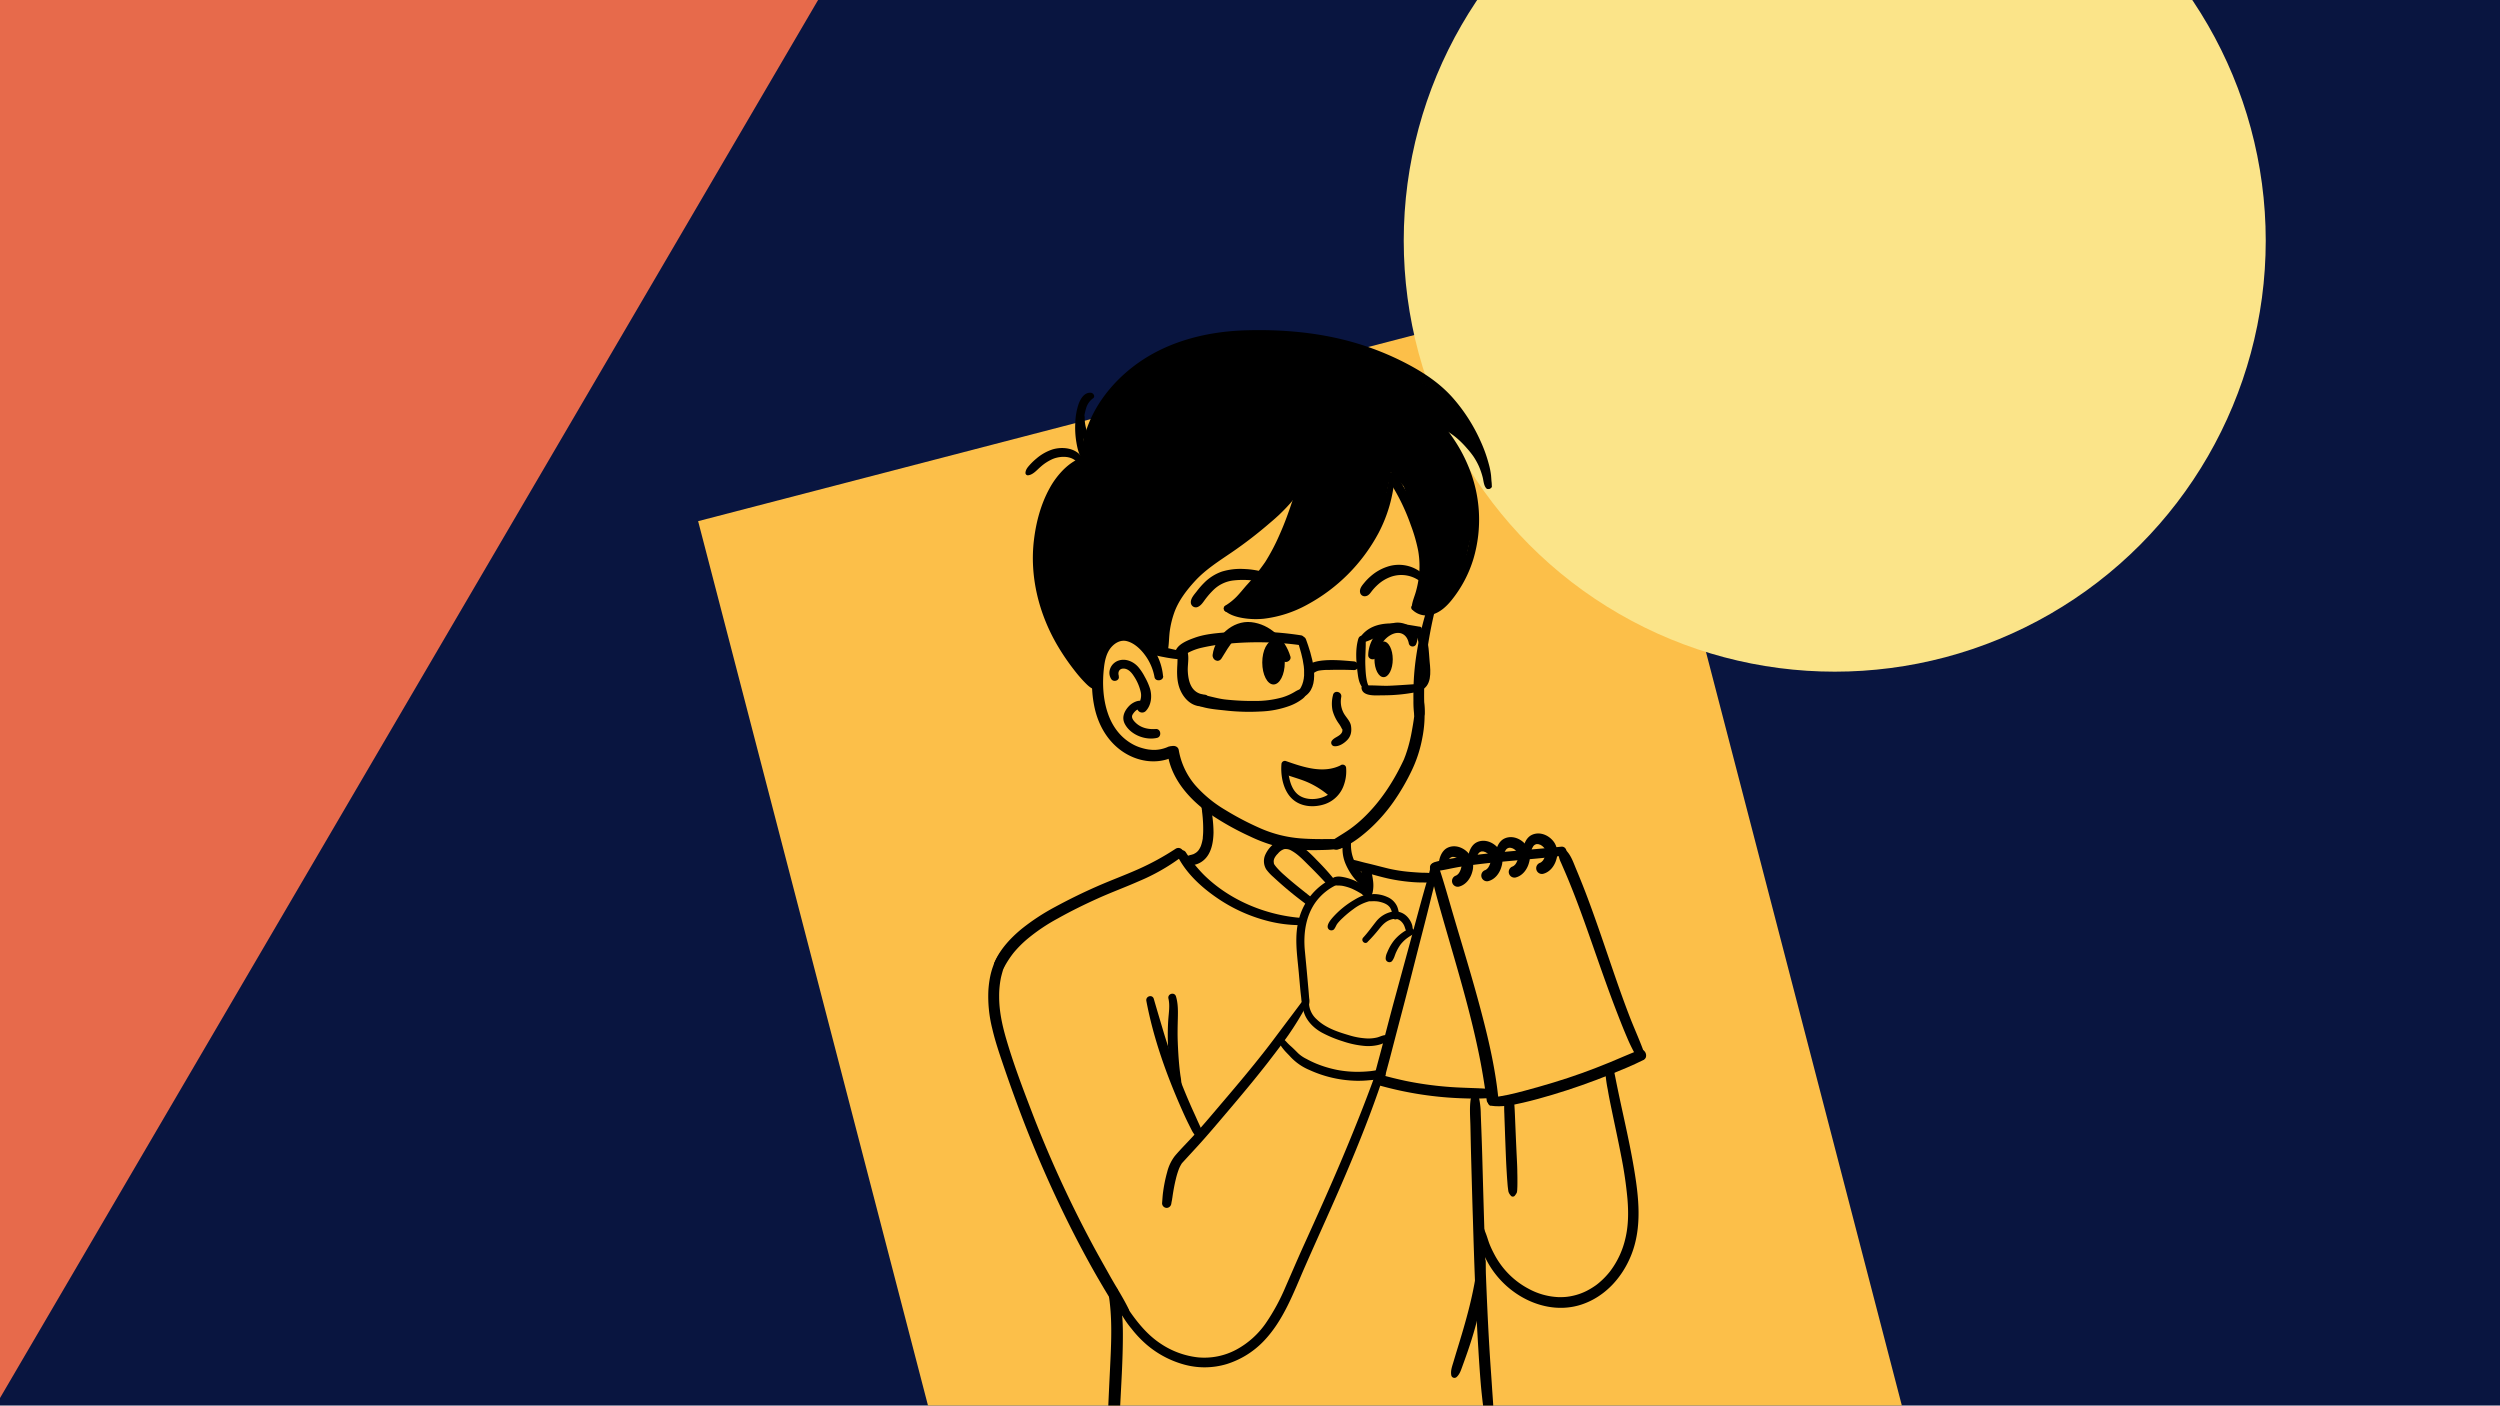 <svg xmlns="http://www.w3.org/2000/svg" viewBox="0 0 1366 768"><defs><style>.cls-1{fill:#091540;}.cls-2{fill:#e76a4b;}.cls-3{fill:#fcbf49;}.cls-4{fill:#fbe489;}.cls-5{fill:none;stroke:#000;stroke-miterlimit:10;stroke-width:3px;}</style></defs><g id="background"><rect class="cls-1" width="1366" height="768"/><polygon class="cls-2" points="447 0 0 763.88 0 0 447 0"/><rect class="cls-3" x="467" y="208" width="515" height="746" transform="translate(-122.85 200.93) rotate(-14.57)"/><circle class="cls-4" cx="1002.5" cy="131.5" r="235.5"/></g><g id="Layer_11" data-name="Layer 11"><polygon points="773.5 331.5 781.5 334.5 797.88 319.04 806 282.78 801.2 258.44 784.63 231.33 794.34 234.93 806 242.46 792.33 219.63 760.15 197.49 727.72 186.94 680.36 183.21 652.07 187.29 626.53 198.47 608.68 214.03 596.5 234.93 592.24 249.54 582.81 260.63 572.06 276.67 567.25 310.08 572.1 334.5 582.81 354.68 598.5 374 604.21 352.52 611.6 347.11 619.53 347.98 629.6 353.5 634.11 355.87 639 336 652.07 313.67 674 298 698 279 712 263 706.47 280.1 692.98 308.56 678.98 325.28 670.5 332.5 689.69 335.65 710.15 331.5 729.32 315.51 743.49 301.87 751 288.08 757 273 760 258 767 265.75 772.9 282.78 776.93 298.18 778.35 313.67 773.5 331.5"/><polygon points="703.22 418.88 715.04 421.91 726.42 421.91 733.45 420.39 732.66 427.4 730.17 432.71 728.29 434.69 718.33 428.07 706.78 423.12 703.22 422.36 703.22 418.88"/></g><g id="drawing"><path d="M705.05,358.64c-2.86-9.6-11.19-17.58-21.4-18.7s-19.7,7.91-21.06,17.77c-.39,2.86,3.11,4.75,4.85,2.05,4.39-6.8,8.2-15.87,18.19-13,6.83,1.95,12,7.55,15,13.76,1.21,2.5,5.23.75,4.45-1.87Z"/><path d="M752.26,358.55c1-4.24,3-8.53,6.75-11.05,4.92-3.31,9.75-1.63,10.8,4.23a2.13,2.13,0,0,0,3.85.5c3.43-7.34-5.23-13.11-11.88-11.86-8.21,1.54-14,9.46-14.19,17.55-.06,2.67,4,3.26,4.67.63Z"/><path d="M739.74,361.37c-5.19-.31-28.06-3.47-26.88,6.77a1.5,1.5,0,0,0,2.22,1.28c2-.93,3.32-2.51,5.6-3a31.22,31.22,0,0,1,5.63-.37c4.48-.14,9-.09,13.43.08,3.07.12,3-4.57,0-4.75Z"/><path d="M709.16,350.57c2.28,7.89,6,19,.87,26.33-1.7,2.44,1.83,4.51,3.8,2.94,8.12-6.47,2.55-22.82-.24-30.49-1-2.73-5.27-1.66-4.43,1.22Z"/><path d="M713,375.63c-2,.84-3.27,1-5.24,2.2a30.12,30.12,0,0,1-7.13,3.22A53.77,53.77,0,0,1,686,383a137.38,137.38,0,0,1-16.35-.78c-5.79-.61-11.87-3.13-17.63-3-2.41.06-2.8,2.89-1.13,4.18,4.86,3.75,12.82,4.16,18.76,4.82a114.51,114.51,0,0,0,19.33.53,51.09,51.09,0,0,0,15.86-3.13,26.64,26.64,0,0,0,6.85-3.78c2.18-1.73,1.85-2.47,2.86-4.94.4-1-.84-1.52-1.57-1.21Z"/><path d="M710.87,347.14a180.56,180.56,0,0,0-41.55-1.56c-5.55.44-11.43,1-16.69,2.93-3.76,1.37-9.8,3.65-10.51,8.05a1.88,1.88,0,0,0,1.79,2.35c2.18-.14,3.06-1,5-2.1a29.76,29.76,0,0,1,7.61-2.87,103.53,103.53,0,0,1,16.63-2.42,173.14,173.14,0,0,1,37,.94c3,.38,3.73-4.85.72-5.32Z"/><path d="M645.62,353.73c-2.53,2.33-2.12,6.07-2.31,9.29-.23,3.92-.32,7.92.78,11.73,1.66,5.79,6.34,11.43,12.82,11.18a3.22,3.22,0,0,0,2.81-1.61l.47-1.07a2.5,2.5,0,0,0-2.12-3.71c-7-.71-8.8-6.8-9.07-13.06-.17-4.11,1.44-9.45-1.49-12.75a1.35,1.35,0,0,0-1.89,0Z"/><path d="M775.64,342.42c-10.24-1.72-24.29-4.63-31.9,5.08-1.14,1.47-.14,3.83,1.92,3.29,4.4-1.15,7.92-4.15,12.54-5a54.52,54.52,0,0,1,16.48.06c2.25.32,3.27-3.1,1-3.48Z"/><path d="M742.24,348.82c-1.89,6.27-1.17,13.24-.34,19.63.63,4.78,1.84,7.62,6,10.37,1.37.91,2.54-1.23,1.27-2.18-2.91-2.16-3-10.22-3.15-13.18-.17-4.71.37-9.42.19-14.1a2,2,0,0,0-3.92-.54Z"/><path d="M773.25,346c4,8.64,5.22,19.9.29,28.32-.87,1.49.6,3.72,2.38,3.09,6.51-2.32,5.83-10.24,5.24-15.83-.62-5.79-.11-14.28-5.37-18.12-1.66-1.22-3.22,1.06-2.54,2.54Z"/><path d="M775.65,373.69c-5.54.31-11.07.77-16.62,1-4.62.16-9.5-.48-14,0a1.15,1.15,0,0,0-1.08,1.42c.69,4.62,8.07,3.83,11.42,3.81a93.74,93.74,0,0,0,20.86-2.25c2.16-.5,1.73-4-.53-3.92Z"/><path d="M728.4,379.62a18.57,18.57,0,0,0-.29,8.61,22.33,22.33,0,0,0,3.62,7.41,18.36,18.36,0,0,1,1,1.63c.12.22.22.45.34.67a2.33,2.33,0,0,0,.39.59q.4.5,0,.09a2.65,2.65,0,0,1-.5,2c-1.39,1.92-4,2.26-5.33,4.26a1.92,1.92,0,0,0,1.14,2.81c2.67.44,5.63-1.5,7.41-3.39,2.09-2.22,2.45-4.84,2-7.7s-3.18-5-4.34-7.66a13.42,13.42,0,0,1-1-8c.62-2.91-3.74-4.16-4.48-1.24Z"/><path d="M779.35,333.91a168.44,168.44,0,0,0-6,28c-.56,4.61-.92,9.24-1,13.88-.07,2.35-.08,4.71-.05,7.06a53.77,53.77,0,0,0,.43,7.72,2.86,2.86,0,0,0,3.17,2.07,2.92,2.92,0,0,0,2.51-2.84c.1-2.37-.2-4.8-.25-7.19s0-4.7,0-7.06c.11-4.48.38-9,.84-13.41a219.86,219.86,0,0,1,4.66-27.08,2.23,2.23,0,0,0-4.3-1.18Z"/><path d="M773.06,382.5c.36,5.8-.65,11.53-1.66,17.15a84.85,84.85,0,0,1-2.08,8.92q-.6,2-1.32,4.05c-.23.62-.47,1.24-.73,1.86.19-.46,0,0,0,.11-.17.37-.34.75-.52,1.12-5.39,11.39-12.28,22-21.29,30.72a66.25,66.25,0,0,1-7.63,6.42c-2.95,2.11-6.09,3.91-9.13,5.89a3,3,0,0,0-1.22,3.73A3,3,0,0,0,731,464.2c6.43-2.21,12.1-6.52,17.11-11a90.33,90.33,0,0,0,13.21-14.95,120.31,120.31,0,0,0,10-17.13,70.7,70.7,0,0,0,5.75-17.48,65.77,65.77,0,0,0,.87-21.13,2.52,2.52,0,0,0-2.44-2.44,2.46,2.46,0,0,0-2.44,2.44Z"/><path d="M734,459c-3.91-.77-7.87-.5-11.84-.51s-7.82-.1-11.72-.41a67.48,67.48,0,0,1-21.67-5.45,158.41,158.41,0,0,1-19.45-10.18,67.41,67.41,0,0,1-16.16-13.31,40,40,0,0,1-9.09-19.32c-.61-3.47-6.59-2.72-6.21.84,1.61,15,12.72,27,24.73,35.07a150.83,150.83,0,0,0,20.22,11.19,84.22,84.22,0,0,0,11.45,4.55,70.82,70.82,0,0,0,12.23,2.44,100.66,100.66,0,0,0,13.56.58c4.62-.1,9.49-.06,14-1.38,1.9-.57,2.15-3.69,0-4.11Z"/><path d="M635.48,369.32c-.88-9.38-6.1-18.65-14.57-23.21a14,14,0,0,0-14.11.09c-4.29,2.58-7,6.94-8.38,11.66a54.37,54.37,0,0,0-1.75,14.82,62.19,62.19,0,0,0,1.57,14.71c2.15,9.16,7,17.54,14.77,23,8.15,5.71,18.79,7.54,28,3.24a3.14,3.14,0,0,0,1.12-4.27,3.19,3.19,0,0,0-4.27-1.12,19.67,19.67,0,0,1-2.07.73,18.18,18.18,0,0,1-7.6.62l-.7-.07c.08,0,.35.05,0,0l-1.22-.22a29.64,29.64,0,0,1-2.91-.76,23.43,23.43,0,0,1-4.66-2c-6.55-3.67-11-9.71-13.44-17-2.64-7.91-3-16.45-2.05-24.7.42-3.81,1.35-8.08,3.86-11.05,2.2-2.59,5.3-4.31,8.63-3.47,4,1,7.53,4.34,9.9,7.58a28.91,28.91,0,0,1,5.23,12.1c.46,2.65,5,2.07,4.72-.63Z"/><path d="M611.33,369.27c-.65-1.92.17-3.88,2.37-3.95,2.61-.09,4.53,2.06,5.81,4.08a25.93,25.93,0,0,1,3.75,8.57,8.5,8.5,0,0,1-1.55,7.2h4.78c-1.93-4.11-7.11-1.91-9.45.47-2.65,2.71-4.34,6.3-2.43,9.93,3.12,5.95,11.23,9.1,17.62,7.61,2.66-.63,2.14-5-.66-4.84-3.91.26-7.81-.47-10.8-3.19-1.16-1.06-2.84-2.87-2-4.54.68-1.3,2.62-3.61,4.29-3.11l-1.66-2.18a6.27,6.27,0,0,0,0,2,2.78,2.78,0,0,0,4.62,1.22c3.11-3.21,3.57-8.31,2.3-12.42a34.31,34.31,0,0,0-2.84-6.34,28.13,28.13,0,0,0-3.56-5.35c-2.65-3-7-4.9-11-3.4s-6.12,6.29-3.75,10c1.3,2,4.91.78,4.07-1.72Z"/><path d="M646.78,356c-3.29-.62-6.59-1.34-9.84-2.17s-6.41-2-9.65-3a2.85,2.85,0,0,0-1.52,5.5,58.77,58.77,0,0,0,9.94,2.66,75.38,75.38,0,0,0,10.47,1.37c2.48.14,3.08-3.9.6-4.38Z"/><path d="M777.31,313.44a19.84,19.84,0,0,0-19.23-3.81,26,26,0,0,0-9.08,5.18,28.52,28.52,0,0,0-3.45,3.5c-1.33,1.61-2.94,3.43-2.34,5.68a2.56,2.56,0,0,0,3.07,1.74c1.68-.27,2.59-1.91,3.57-3.12a27.58,27.58,0,0,1,3-3.15,21.23,21.23,0,0,1,6.64-4.11,17,17,0,0,1,15.26,1.46c2,1.35,4.42-1.74,2.6-3.37Z"/><path d="M702.63,318a45.64,45.64,0,0,0-22.88-7.1,34.83,34.83,0,0,0-12.1,1.41A25.4,25.4,0,0,0,658,318.4a43.75,43.75,0,0,0-4.06,4.65c-1.32,1.71-3.34,3.81-3.27,6.1a2.73,2.73,0,0,0,3.43,2.62c2.26-.71,3.5-3.13,4.86-4.84a43.07,43.07,0,0,1,4.22-4.73A18.61,18.61,0,0,1,674,317.15,46.26,46.26,0,0,1,700.29,322a2.33,2.33,0,0,0,2.34-4Z"/><path d="M759,260.5a70.27,70.27,0,0,1-8.34,25.67A102.07,102.07,0,0,1,735,308c-11.22,11.91-25.82,21.86-42,24.75a42.89,42.89,0,0,1-11.52.53,20.14,20.14,0,0,1-2.39-.34c-.91-.17-1.8-.38-2.7-.62-1.83-.49-3.64-1.09-5.5-1.48-1.53-.32-3,1.65-1.66,2.85,2.79,2.42,6.58,3.48,10.16,4.06a42.93,42.93,0,0,0,11.15.32,65,65,0,0,0,23.62-7.62A95.84,95.84,0,0,0,753.2,291.3a78.58,78.58,0,0,0,8.85-30.8c.15-2-2.89-1.95-3.1,0Z"/><path d="M671.44,334.1c4.28-2.58,7.54-6,10.9-9.64a154.75,154.75,0,0,0,11.08-12.77A93.94,93.94,0,0,0,702,296.83a156.51,156.51,0,0,0,6.38-15.26c1.26-3.53,2.55-7.05,3.69-10.61.55-1.69,1-3.41,1.55-5.12s1.34-3.66.64-5.55a1.29,1.29,0,0,0-1.87-.75,6.65,6.65,0,0,0-2.51,3.75q-.84,2.29-1.69,4.59c-1.12,3.05-2.12,6.14-3.18,9.22-1.76,5.11-3.64,10.14-5.87,15.07a109.94,109.94,0,0,1-7.84,14.93,114.6,114.6,0,0,1-10.22,12.73c-1.75,2-3.39,4.08-5.22,6a31.72,31.72,0,0,1-6.34,5.08c-2,1.25-.18,4.44,1.88,3.2Z"/><path d="M710.15,262.77c-5.22,6.8-11.73,12.5-18.19,18.09a234,234,0,0,1-20.91,16.21c-7.14,4.88-14.77,9.63-20.77,15.92-5.18,5.43-10.06,11.75-12.87,18.76a50.52,50.52,0,0,0-3.09,11.92c-.5,3.61-.94,7.38.53,10.8.62,1.44,3.27,1.12,3.5-.46.42-3,.41-6,.79-9a50.14,50.14,0,0,1,2.38-10c2.31-6.68,6.88-12.61,11.63-17.75,5.71-6.16,13-10.76,19.88-15.46a232.15,232.15,0,0,0,21.09-16.28,99.85,99.85,0,0,0,19-21c1.22-1.88-1.64-3.4-2.93-1.71Z"/><path d="M758.34,261.76a112.37,112.37,0,0,1,12.58,25.31,87.27,87.27,0,0,1,4,14,49.18,49.18,0,0,1,.33,14.28,53.3,53.3,0,0,1-1.55,7.72c-.76,2.81-2.06,5.55-2.32,8.46-.15,1.75,2.51,2.94,3.64,1.51,1.69-2.18,2.47-4.9,3.24-7.52A60,60,0,0,0,780,318a54,54,0,0,0,.34-15.13,77.42,77.42,0,0,0-3.7-15.06A126.2,126.2,0,0,0,771,273.74a105.15,105.15,0,0,0-8.31-14.5,2.57,2.57,0,0,0-3.42-.9,2.52,2.52,0,0,0-.9,3.42Z"/><path d="M771.72,333.18a10.84,10.84,0,0,0,11,2.56c4.23-1.21,7.6-4.36,10.32-7.69a66.76,66.76,0,0,0,12.06-22.75,75.4,75.4,0,0,0-3-51,81.47,81.47,0,0,0-7-13.2q-2-3.12-4.34-6.06a23,23,0,0,0-5.42-5.08c-1.38-.94-2.86.86-2.16,2.16a39.53,39.53,0,0,0,3.17,5c1.2,1.61,2.4,3.21,3.52,4.87a92.79,92.79,0,0,1,6,10.4,76.46,76.46,0,0,1,7.09,22.6,66.43,66.43,0,0,1-9.6,45.36c-2.31,3.58-5,7.45-8.62,9.85-3,2-7.66,3-10.78.62-1.64-1.28-3.87.75-2.35,2.35Z"/><path d="M782.09,232.46c7.8,1.35,14.3,6.52,19.35,12.38a47.15,47.15,0,0,1,3.65,4.57,37.3,37.3,0,0,1,3,5.4,40.92,40.92,0,0,1,2,5.8c.53,1.95.58,4.64,2,6.18a1.49,1.49,0,0,0,2.33-.3c.94-2.05,0-4.81-.5-6.92a44.23,44.23,0,0,0-2-6.37A46.81,46.81,0,0,0,805,241.27a44.48,44.48,0,0,0-9.79-8.88c-3.6-2.46-8-4.92-12.52-4.46a2.33,2.33,0,0,0-2.26,2,2.27,2.27,0,0,0,1.65,2.53Z"/><path d="M815.12,265.5c-.14-1.89-.24-3.77-.4-5.66a39.49,39.49,0,0,0-1.24-6.25,77.55,77.55,0,0,0-4.55-12.65,93.47,93.47,0,0,0-15.25-23.7c-6.91-7.77-15.38-13.42-24.53-18.27a154.77,154.77,0,0,0-30.78-12.23c-18.71-5.2-38.42-6.84-57.8-6.25C660,181.1,639,186.23,622,198.23c-15.29,10.79-27.79,27.21-30.66,46.05a61.58,61.58,0,0,0-.7,7.29c-.12,3.31,4.91,3.27,5.11,0,1.11-17.92,11.19-34.16,24.82-45.41,14.94-12.34,34.57-18.53,53.69-19.92a213.47,213.47,0,0,1,30,.19A165.06,165.06,0,0,1,730,190.18a151.4,151.4,0,0,1,29.12,9.73c9.32,4.26,18.75,9.27,26.31,16.3a83.36,83.36,0,0,1,16.11,21.1A100.94,100.94,0,0,1,807,249.06c1.48,3.82,2.47,7.76,3.75,11.64a29.46,29.46,0,0,1,1.24,5.23c.25,1.8,3.32,1.39,3.18-.43Z"/><path d="M592.69,249.6c-4.18.92-8.15,3.69-11.2,6.61a44.72,44.72,0,0,0-8,10.61c-4.76,8.62-7.35,18.39-8.53,28.12-2.43,20,2.63,40.2,12.67,57.48A123.38,123.38,0,0,0,586.84,366a78.22,78.22,0,0,0,5.2,6.15c1.84,1.91,3.54,3.77,6.1,4.65a1.35,1.35,0,0,0,1.66-1.66,18.54,18.54,0,0,0-3.66-5.37c-1.46-1.72-2.91-3.47-4.3-5.24a112.66,112.66,0,0,1-7.73-11.17A101.64,101.64,0,0,1,573,328.83a85.48,85.48,0,0,1-3-28.7A75.64,75.64,0,0,1,576.51,273a44.37,44.37,0,0,1,7.27-11.32,32.6,32.6,0,0,1,4.66-4.28,47.31,47.31,0,0,1,6-3.52c2.4-1.29.71-4.8-1.79-4.25Z"/><path d="M594,251.15a18.91,18.91,0,0,0-.76-4.72c-.39-1.6-.66-3.21-.92-4.84a44.67,44.67,0,0,1-.44-9.46,40.09,40.09,0,0,1,1.58-9.09,10.08,10.08,0,0,1,3.83-5.44c1.34-1,.09-2.93-1.26-3-3.46-.28-5.52,3.13-6.6,5.92a35.42,35.42,0,0,0-1.88,10.31,48,48,0,0,0,.61,11c.57,3.37,1.52,7.59,4,10.1a1.11,1.11,0,0,0,1.87-.77Z"/><path d="M595,242.82c.6-2.88-.61-5.51-1.4-8.22a23,23,0,0,1-.8-3.86q-.1-1-.12-2a3.53,3.53,0,0,0-.8-2.56,1.66,1.66,0,0,0-2.32,0c-1.13,1.22-.78,3-.59,4.51a27.14,27.14,0,0,0,.84,4.18,28.8,28.8,0,0,0,1.58,3.91,6.79,6.79,0,0,1,1,3.63c-.14,1.51,2.34,1.84,2.65.36Z"/><path d="M591.6,250.59c-3.08-5.79-10.89-6.75-16.58-5a25.86,25.86,0,0,0-8.7,4.94,33.83,33.83,0,0,0-3.67,3.51c-1.16,1.3-2.25,2.56-2.34,4.37a1.32,1.32,0,0,0,1.31,1.31c2.83-.22,5-3,7.07-4.74a24.84,24.84,0,0,1,6.76-4.29c4.16-1.61,10.22-1.77,13.23,2.11,1.34,1.73,3.86-.47,2.92-2.24Z"/><path d="M734.08,459.13a20.94,20.94,0,0,0,1,12.56,33.29,33.29,0,0,0,8.12,11.68c2.44,2.33,6.16-1.39,3.7-3.7a29.21,29.21,0,0,1-7.07-9.63,21.26,21.26,0,0,1-1.56-10.34c.24-2.41-3.69-2.91-4.22-.57Z"/><path d="M656.18,439.14c.17.93.32,1.87.47,2.81,0,.26.07.52.11.78s.13.92,0,.35c.09.65.17,1.31.24,2a74.4,74.4,0,0,1,.43,8.17,37.69,37.69,0,0,1-.22,4.25c0,.16,0,.33,0,.49-.06.44.07-.46,0,0s-.1.63-.16.95a21,21,0,0,1-.49,2.05c-.08.29-.17.58-.27.86,0,.11-.35.94-.21.6s-.21.45-.26.55c-.14.28-.3.57-.46.84s-.31.47-.46.7c-.26.43,0,0,.08-.08l-.26.31c-.21.23-.41.46-.64.67s-.84.65-.27.27c-.47.31-.94.59-1.44.86l-.38.19c.57-.28.22-.09.08-.05-.37.11-.73.24-1.1.34a9.38,9.38,0,0,0-2.26.75,2.55,2.55,0,0,0-1.07,3.5c1.11,1.87,3.87,1.57,5.64,1.08a11.27,11.27,0,0,0,4.15-2.15c4.46-3.58,5.52-9.92,5.64-15.31a69.27,69.27,0,0,0-2.25-17,2.41,2.41,0,1,0-4.64,1.28Z"/><path d="M710.5,501.51c-19.3-1.59-38.81-9.79-52.67-23.46A75,75,0,0,1,648,465.79a2.5,2.5,0,0,0-4.32,2.52c4.77,9.13,12.87,16.55,21.28,22.3a86.79,86.79,0,0,0,28.53,12.81,71.53,71.53,0,0,0,17,2.07c2.6,0,2.52-3.77,0-4Z"/><path d="M642.52,463.66a142.78,142.78,0,0,1-20.85,11.39c-7.43,3.29-15.07,6.1-22.51,9.38q-11.58,5.1-22.72,11.15a119.16,119.16,0,0,0-18,11.79c-6,4.9-11.87,11.12-15,18.34a3.08,3.08,0,0,0,1.07,4.07,3,3,0,0,0,4.06-1.07,52.9,52.9,0,0,1,5.38-8.25,60.88,60.88,0,0,1,7.25-7.29A100.84,100.84,0,0,1,578,501.84c7.12-4,14.45-7.6,21.88-10.95s15.06-6.15,22.49-9.44a109.53,109.53,0,0,0,22.89-13,2.85,2.85,0,0,0,1-3.76,2.78,2.78,0,0,0-3.77-1Z"/><path d="M728.12,479.4c-2.79-3.37-5.74-6.57-8.83-9.65a72.64,72.64,0,0,0-9.66-8.65c-3.52-2.41-8-3.51-11.84-1.25a16,16,0,0,0-6.61,7.6,8.63,8.63,0,0,0,.71,7.6,25.36,25.36,0,0,0,3.83,4.12q5.25,4.89,10.83,9.4c2.54,2.05,5.13,4,7.74,6a2.4,2.4,0,0,0,3.28-.86,2.45,2.45,0,0,0-.86-3.28l0,0c.45.36.45.35-.07-.05-.18-.14.61.47.15.11l-1.14-.89-3.77-3c-3.42-2.72-6.81-5.48-10.06-8.4a43.22,43.22,0,0,1-4.07-4c-.27-.3-.53-.62-.78-.94l-.32-.4,0,0c-.15-.23-.31-.45-.45-.68s-.11-.21-.17-.3c-.26-.4.14.17.09.2a11.16,11.16,0,0,1-.18-1.51,4.82,4.82,0,0,1,.4-1.62,8.9,8.9,0,0,1,1.9-2.53,7.28,7.28,0,0,1,3.43-2.45,6,6,0,0,1,4.08.89c3.64,2,6.67,5.36,9.62,8.25,3.22,3.16,6.34,6.43,9.39,9.75a2.4,2.4,0,1,0,3.4-3.39Z"/><path d="M728.28,479.87A34.3,34.3,0,0,0,710,501.2c-3,10-1.25,20.16-.34,30.29q.4,4.56.82,9.11c.13,1.41.29,2.83.46,4.24s.15,3.24,1,4.57a1.82,1.82,0,0,0,3.28-.43,7.75,7.75,0,0,0,.12-3.49c-.12-1.33-.21-2.66-.33-4-.22-2.5-.45-5-.67-7.5-.43-4.9-.92-9.8-1.38-14.7-.85-9.22.5-18.95,6.07-26.58a29.91,29.91,0,0,1,11.35-9.24,2.11,2.11,0,0,0,.75-2.86,2.15,2.15,0,0,0-2.86-.75Z"/><path d="M749.67,488.75c-2-3.41-5.38-5.72-8.93-7.32a28.72,28.72,0,0,0-5.83-2c-2-.42-4.46-.91-6.31.17a2.2,2.2,0,0,0,.52,4,9.38,9.38,0,0,0,2.53.26c.43,0,.86.05,1.29.1s-.56-.11.2,0l.62.11a26.73,26.73,0,0,1,4.87,1.49,42.51,42.51,0,0,1,4.72,2.49,19.06,19.06,0,0,1,3.68,2.72,1.69,1.69,0,0,0,2.64-2Z"/><path d="M764.34,500.5a12.26,12.26,0,0,0-1-5.33,10.17,10.17,0,0,0-5.3-5.05,18.28,18.28,0,0,0-8.17-1.6c.24,0,.14.1.07.11a4.41,4.41,0,0,1-.62-.09,6.6,6.6,0,0,0-.77,0c-3,.15-6,1.59-8.51,3.11a48.59,48.59,0,0,0-11.85,9.66c-1.14,1.33-4.08,4.72-2.08,6.55l-.56-1.37v0c0,2.49,3.83,2.49,3.86,0v0l-1,1.67c1.07-.64,1.56-2.44,2.27-3.4a16.35,16.35,0,0,1,1.06-1.27c.62-.69,1.28-1.35,2-2a55.45,55.45,0,0,1,5.8-4.79,24.87,24.87,0,0,1,8.56-4.24c.49-.12-.13,0,.13,0l.42,0a3.53,3.53,0,0,0,.65,0c.3-.08-1.36,0,.18,0a17.17,17.17,0,0,1,3.65.14c2.31.48,4.85,1.22,6.31,3.22a8.39,8.39,0,0,1,1.16,2.84c0,.1.09.53,0,.12a2.67,2.67,0,0,1,0,.4c0,.45,0,.9,0,1.35a1.84,1.84,0,0,0,3.68,0Z"/><path d="M747.2,514.71a83.56,83.56,0,0,0,6.33-7.1c1.75-2.19,3.56-4.17,6.3-5.09,1.89-.64,3.7-.71,5.33.56a7.28,7.28,0,0,1,1.92,2.35c.63,1.17.74,2.55,1.52,3.65a1.65,1.65,0,0,0,3-.39c1-2.72-1.24-6.58-3.25-8.34a9,9,0,0,0-8-2.12,14.81,14.81,0,0,0-8.31,5.13c-2.4,3-4.57,6.11-7.19,8.94-1.47,1.61.85,4,2.41,2.41Z"/><path d="M769.79,507.53a24,24,0,0,0-7.86,6.06,25.17,25.17,0,0,0-2.77,4.22c-.46.9-.89,1.83-1.27,2.77a7.71,7.71,0,0,0-.76,3.14,2,2,0,0,0,1.25,1.86,2,2,0,0,0,2.22-.42,9.92,9.92,0,0,0,1.51-3l.45-1.19c0-.1.25-.59.09-.23.08-.18.16-.37.25-.55a24.77,24.77,0,0,1,2.29-4l.16-.21c-.12.16-.14.18-.05.06l.34-.42c.23-.27.47-.54.72-.8a20.45,20.45,0,0,1,1.58-1.51l.43-.35.22-.18c-.12.1-.13.1,0,0l.95-.68q1.07-.72,2.19-1.35a1.9,1.9,0,1,0-1.92-3.27Z"/><path d="M711.76,548.5c-.08,6.89,4.68,12.5,10.46,15.69A65.22,65.22,0,0,0,733.81,569a50,50,0,0,0,12.08,2.52,24.26,24.26,0,0,0,6.64-.44c2.06-.44,4.68-1.24,5.82-3.14a1.58,1.58,0,0,0-1.35-2.35c-1.66.06-3.18,1-4.79,1.34a20.61,20.61,0,0,1-5.08.49,39.64,39.64,0,0,1-10.23-1.84c-6.11-1.78-12.77-4.05-17.42-8.59a12.58,12.58,0,0,1-4.24-8.51,1.74,1.74,0,0,0-3.48,0Z"/><path d="M638.45,545.67c.87,3.92.14,7.83-.12,11.77-.28,4.3-.32,8.63-.18,12.94a104.24,104.24,0,0,0,1.33,12.84c.6,3.77.9,8.65,3.64,11.57a1.42,1.42,0,0,0,2.4-1,28.47,28.47,0,0,0-.5-5.89q-.42-3-.71-6.08c-.39-4.21-.63-8.44-.79-12.67s-.06-8.44.05-12.67c.1-4,.16-8.09-1-12-.78-2.66-4.74-1.55-4.14,1.14Z"/><path d="M626.37,546.93c3.83,20.29,10.86,40,19.19,58.87,1.19,2.69,2.4,5.37,3.7,8,.62,1.25,1.25,2.49,1.88,3.73a14.83,14.83,0,0,0,2.73,3.78c1.39,1.45,3.38-.09,3.1-1.8a13.22,13.22,0,0,0-1.06-3.69l-1.65-3.6c-1-2.33-2.11-4.66-3.15-7q-3.06-6.9-5.81-13.93c-3.72-9.53-7.1-19.18-10-29-1.63-5.49-3.28-11-4.86-16.49-.76-2.64-4.57-1.52-4.07,1.12Z"/><path d="M711.12,547.69c-3.34,4.53-6.75,9-10.12,13.49s-6.69,9-10.15,13.38c-7,8.94-14.33,17.68-21.7,26.33-5.81,6.82-11.55,13.73-17.61,20.32-3.19,3.48-6.58,6.84-9.63,10.45a23.84,23.84,0,0,0-4.17,8.77,78.25,78.25,0,0,0-2.24,11c-.28,2-.36,4-.54,6A2.56,2.56,0,0,0,637.5,660,2.6,2.6,0,0,0,640,657.5c0-.14-.13.89,0,.29,0-.32.09-.63.14-.95.08-.47.2-.93.28-1.4.05-.3.08-.61.12-.91l0,.14.15-1.06c.46-3.19,1.05-6.37,1.82-9.49a44,44,0,0,1,1.44-4.83c.06-.17.12-.34.19-.5,0,0,.3-.75.15-.39l.11-.25c.08-.18.17-.37.26-.55a17.25,17.25,0,0,1,1-1.78c.4-.66-.17.11.24-.34l1.06-1.16,2.63-2.86,4.78-5.21c5.88-6.43,11.47-13.13,17.11-19.76,7.27-8.56,14.46-17.17,21.34-26,3.84-5,7.67-9.94,11.26-15.08a165.7,165.7,0,0,0,9.82-16.06,1.6,1.6,0,0,0-2.76-1.62Z"/><path d="M753.18,582.3c-5.94,16.82-12.55,33.41-19.46,49.85s-14.2,32.58-21.54,48.76c-3.3,7.28-6.41,14.62-9.63,21.93A112.2,112.2,0,0,1,691.63,723a46.52,46.52,0,0,1-16.13,14.45,37,37,0,0,1-21,4.21,45.49,45.49,0,0,1-20.15-7.38c-6.41-4.18-11.42-9.91-15.87-16.08-1.23-1.72-2.42-3.45-3.68-5.14a2.07,2.07,0,0,0-3.58,2.09,53.53,53.53,0,0,0,7.06,10.88,60.74,60.74,0,0,0,8.22,8.67,53.24,53.24,0,0,0,20.39,10.86,42,42,0,0,0,23.42-.24,47.7,47.7,0,0,0,19.76-12.11c11.25-11.48,16.75-27,23.08-41.39,7.35-16.74,15-33.33,22.16-50.15,7.25-17.05,14.14-34.26,20-51.84.71-2.13,1.41-4.27,2.1-6.4.87-2.71-3.29-3.8-4.22-1.17Z"/><path d="M545.88,521.61c-3.89,5.58-5.37,12.73-5.82,19.42a71.93,71.93,0,0,0,2.12,21.07c1.64,7.06,4,13.92,6.33,20.77q3.38,9.9,7,19.71a648.4,648.4,0,0,0,33.29,75.53c3.54,6.76,7.18,13.49,11,20.09,4,6.83,8,13.85,12.89,20.1a2.52,2.52,0,0,0,3.34.19,2.56,2.56,0,0,0,.65-3.27c-3-6.18-6.82-12-10.2-18.05s-6.72-11.88-9.93-17.91q-9.46-17.7-17.8-36t-15.39-36.83c-4.93-12.84-9.81-25.82-13.65-39.05-2.16-7.46-3.8-15.11-3.77-22.91a49.64,49.64,0,0,1,1-10.39,63.61,63.61,0,0,1,3.49-10.55,2.51,2.51,0,0,0-1.46-3,2.57,2.57,0,0,0-3.15,1Z"/><path d="M853.35,462.6c-18.16,1.89-36.43,2.86-54.51,5.58q-3.81.58-7.6,1.27a51.69,51.69,0,0,0-7.4,1.64,2.52,2.52,0,0,0-1.8,2.74A2.47,2.47,0,0,0,784.5,476c4.52-.5,9-1.7,13.49-2.41s8.77-1.27,13.17-1.77c9.05-1,18.14-1.77,27.21-2.59,5-.45,10-1,15-1.63a2.58,2.58,0,0,0,2.5-2.5,2.51,2.51,0,0,0-2.5-2.5Z"/><path d="M781.41,474.92c-1,4.2-2.28,8.35-3.44,12.5-2.49,8.89-4.87,17.81-7.29,26.73L762,546c-2.53,9.29-4.91,18.61-7.36,27.92-1.3,4.93-2.71,9.85-3.85,14.81,0,.16-.08.32-.11.48a3,3,0,0,0,2,3.59,191.37,191.37,0,0,0,48.14,7.37,127,127,0,0,0,14.6-.28,2.4,2.4,0,0,0,0-4.8c-8.2-.68-16.44-.58-24.64-1.28a187.11,187.11,0,0,1-22.62-3.19c-4.69-1-9.33-2.14-13.93-3.45l2,3.59c.89-4.22,2.12-8.39,3.21-12.56q3.48-13.41,7-26.8c2.8-10.64,5.48-21.32,8.21-32,2.38-9.33,4.84-18.64,7.11-28,1.21-4.95,2.53-9.9,3.58-14.89,0-.16.07-.31.1-.47.52-2.71-3.55-3.9-4.18-1.16Z"/><path d="M790.72,472.11c0-.16.37-1.77.56-1.8-.07,0-.23.5,0,0,.05-.09.09-.18.13-.26a7.74,7.74,0,0,1,.43-.73,2,2,0,0,1,.22-.32c.06,0-.47.5-.06.12.14-.13.28-.28.43-.41.47-.44-.52.31,0,0l.57-.33c.4-.23-.7.26-.27.11l.3-.1a4,4,0,0,1,.49-.15c.32-.08.84,0-.14,0,.2,0,.4,0,.61,0s.42,0,.62,0c.37,0-.91-.17-.15,0,.39.08.75.24,1.13.34-1-.26-.34-.14,0,0q.24.12.48.27l.47.29c.29.2.79.73,0,0,.29.28.62.53.91.83.13.14.25.28.37.43s.25.51-.2-.28a2.75,2.75,0,0,0,.19.28c.23.34.41.7.61,1.06s-.29-.73-.16-.39l.09.26c.08.21.14.42.2.63s.16.94.06.23,0,.07,0,.24a5.19,5.19,0,0,1,0,.56c0,.18-.05.36-.05.54,0-.84.07-.44,0-.13a13.89,13.89,0,0,1-.64,2.29c-.11.28-.25.21.11-.27a5.77,5.77,0,0,0-.32.66,10.63,10.63,0,0,1-.53.93l-.26.36q-.21.3.24-.3a2.85,2.85,0,0,1-.23.26,8.38,8.38,0,0,1-.74.72c-.47.43.64-.43.11-.09l-.43.29-.45.24c-.3.14-.21.1.27-.11l-.33.11a3.13,3.13,0,0,0,1.66,6c3.85-.89,6.45-4.42,7.42-8.08a11,11,0,0,0-.82-8.47c-2.43-4.26-8.09-7-12.75-4.69-2.77,1.39-4.21,4.69-4.6,7.6a2.36,2.36,0,0,0,1.61,2.83,2.33,2.33,0,0,0,2.83-1.61Z"/><path d="M806.72,469.11c0-.16.37-1.77.56-1.8-.07,0-.23.5,0,0,.05-.09.09-.18.13-.26a7.74,7.74,0,0,1,.43-.73,2,2,0,0,1,.22-.32c.06,0-.47.5-.06.12.14-.13.28-.28.43-.41.47-.44-.52.31,0,0l.57-.33c.4-.23-.7.26-.27.11l.3-.1a4,4,0,0,1,.49-.15c.32-.08.84,0-.14,0,.2,0,.4,0,.61,0s.42,0,.62,0c.37,0-.91-.17-.15,0,.39.08.75.24,1.13.34-1-.26-.34-.14,0,0q.24.12.48.27l.47.29c.29.2.79.73,0,0,.29.28.62.53.91.83.13.14.25.28.37.43s.25.51-.2-.28a2.75,2.75,0,0,0,.19.28c.23.34.41.7.61,1.06s-.29-.73-.16-.39l.09.26c.08.21.14.42.2.63s.16.94.06.23,0,.07,0,.24a5.19,5.19,0,0,1,0,.56c0,.18-.05.36-.05.54,0-.84.07-.44,0-.13a13.89,13.89,0,0,1-.64,2.29c-.11.28-.25.21.11-.27a5.77,5.77,0,0,0-.32.66,10.63,10.63,0,0,1-.53.93l-.26.36q-.21.3.24-.3a2.85,2.85,0,0,1-.23.26,8.38,8.38,0,0,1-.74.72c-.47.43.64-.43.11-.09l-.43.29-.45.24c-.3.14-.21.1.27-.11l-.33.11a3.13,3.13,0,0,0,1.66,6c3.85-.89,6.45-4.42,7.42-8.08a11,11,0,0,0-.82-8.47c-2.43-4.26-8.09-7-12.75-4.69-2.77,1.39-4.21,4.69-4.6,7.6a2.36,2.36,0,0,0,1.61,2.83,2.33,2.33,0,0,0,2.83-1.61Z"/><path d="M821.72,467.11c0-.16.37-1.77.56-1.8-.07,0-.23.5,0,0,.05-.09.09-.18.13-.26a7.74,7.74,0,0,1,.43-.73,2,2,0,0,1,.22-.32c.06,0-.47.5-.06.12.14-.13.28-.28.43-.41.47-.44-.52.31,0,0l.57-.33c.4-.23-.7.26-.27.11l.3-.1a4,4,0,0,1,.49-.15c.32-.08.84,0-.14,0,.2,0,.4,0,.61,0s.42,0,.62,0c.37,0-.91-.17-.15,0,.39.08.75.24,1.13.34-1-.26-.34-.14,0,0q.24.12.48.27l.47.29c.29.2.79.73,0,0,.29.28.62.53.91.83.13.14.25.28.37.43s.25.51-.2-.28a2.75,2.75,0,0,0,.19.28c.23.34.41.7.61,1.06s-.29-.73-.16-.39l.09.26c.08.21.14.42.2.63s.16.94.06.23,0,.07,0,.24a5.19,5.19,0,0,1,0,.56c0,.18-.05.36-.05.54,0-.84.07-.44,0-.13a13.89,13.89,0,0,1-.64,2.29c-.11.28-.25.21.11-.27a5.77,5.77,0,0,0-.32.66,10.63,10.63,0,0,1-.53.93l-.26.36q-.21.3.24-.3a2.85,2.85,0,0,1-.23.26,8.38,8.38,0,0,1-.74.72c-.47.43.64-.43.11-.09l-.43.29-.45.24c-.3.14-.21.1.27-.11l-.33.11a3.13,3.13,0,0,0,1.66,6c3.85-.89,6.45-4.42,7.42-8.08a11,11,0,0,0-.82-8.47c-2.43-4.26-8.09-7-12.75-4.69-2.77,1.39-4.21,4.69-4.6,7.6a2.36,2.36,0,0,0,1.61,2.83,2.33,2.33,0,0,0,2.83-1.61Z"/><path d="M836.72,465.11c0-.16.37-1.77.56-1.8-.07,0-.23.5,0,0,.05-.09.09-.18.13-.26a7.74,7.74,0,0,1,.43-.73,2,2,0,0,1,.22-.32c.06,0-.47.5-.06.12.14-.13.28-.28.43-.41.47-.44-.52.31,0,0l.57-.33c.4-.23-.7.26-.27.11l.3-.1a4,4,0,0,1,.49-.15c.32-.08.84,0-.14,0,.2,0,.4,0,.61,0s.42,0,.62,0c.37,0-.91-.17-.15,0,.39.08.75.24,1.13.34-1-.26-.34-.14,0,0q.24.12.48.27l.47.29c.29.2.79.73,0,0,.29.28.62.53.91.83.13.14.25.28.37.43s.25.51-.2-.28a2.75,2.75,0,0,0,.19.28c.23.34.41.7.61,1.06s-.29-.73-.16-.39l.09.26c.08.21.14.42.2.63s.16.94.06.23,0,.07,0,.24a5.19,5.19,0,0,1,0,.56c0,.18-.05.36-.05.54,0-.84.07-.44,0-.13a13.89,13.89,0,0,1-.64,2.29c-.11.28-.25.21.11-.27a5.77,5.77,0,0,0-.32.66,10.63,10.63,0,0,1-.53.93l-.26.36q-.21.3.24-.3a2.85,2.85,0,0,1-.23.26,8.38,8.38,0,0,1-.74.72c-.47.43.64-.43.11-.09l-.43.29-.45.24c-.3.14-.21.1.27-.11l-.33.11a3.13,3.13,0,0,0,1.66,6c3.85-.89,6.45-4.42,7.42-8.08a11,11,0,0,0-.82-8.47c-2.43-4.26-8.09-7-12.75-4.69-2.77,1.39-4.21,4.69-4.6,7.6a2.36,2.36,0,0,0,1.61,2.83,2.33,2.33,0,0,0,2.83-1.61Z"/><path d="M781.45,474.41c1.51,8.4,3.82,16.56,6.16,24.77s4.74,16.4,7.11,24.6c4.73,16.42,9.32,32.9,12.84,49.62,2,9.26,3.49,18.6,4.81,28,.23,1.58,2.15,2.54,3.56,2.32a3.2,3.2,0,0,0,2.81-3.18c-1.67-16.93-5.62-33.62-10-50-4.43-16.66-9.52-33.14-14.39-49.68-2.73-9.24-5.25-18.52-8.34-27.64a2.38,2.38,0,0,0-4.59,1.27Z"/><path d="M814.6,604.16c5.89.91,11.9-.34,17.64-1.67,5.42-1.25,10.78-2.75,16.11-4.34,10.63-3.17,21.09-6.88,31.38-11,6.15-2.49,12.36-5,18.28-8,3-1.51.87-6.73-2.3-5.46-5.35,2.14-10.6,4.51-15.93,6.7q-7.59,3.12-15.33,5.92c-10.23,3.69-20.62,6.76-31.12,9.59-3.06.82-6.12,1.62-9.22,2.28s-6.31,1.15-9.51,1.61c-2.21.32-2.19,4.11,0,4.44Z"/><path d="M898.82,576.48c-2.48-7.2-5.74-14.16-8.48-21.27-2.85-7.41-5.51-14.88-8.1-22.38-5.24-15.19-10.26-30.45-16-45.44q-2.41-6.25-5-12.43c-1.68-4-3.1-8.57-6.61-11.26-1.33-1-3.1.38-3.14,1.8a13.32,13.32,0,0,0,1.45,5.86c.74,1.74,1.5,3.46,2.25,5.2,1.5,3.46,2.92,7,4.3,10.48,2.91,7.38,5.61,14.84,8.25,22.33,5.3,15,10.42,30.11,16.22,45,1.61,4.14,3.25,8.3,5,12.37a91.15,91.15,0,0,0,5.78,11.52c1.3,2.07,5,.77,4.11-1.73Z"/><path d="M803.63,600.34c-.78,4.92-.3,10.09-.19,15.07.11,5.38.22,10.76.36,16.14.32,11.58.62,23.15,1,34.73.7,23.83,1.52,47.67,3,71.48.37,6.17.79,12.34,1.3,18.5.24,2.84.55,5.67.86,8.5.17,1.56.38,3.11.6,4.65a12.53,12.53,0,0,0,1.33,4.08,2,2,0,0,0,3.57-.47c.7-2.53.46-5,.29-7.6s-.35-4.95-.51-7.42c-.34-5.44-.76-10.88-1.11-16.32-.74-11.63-1.32-23.28-1.81-34.92-1-23.83-1.66-47.67-2.32-71.51q-.24-9-.58-18c-.11-2.8-.21-5.6-.32-8.4a46.09,46.09,0,0,0-.87-8.55c-.5-2.15-4.14-2.33-4.52,0Z"/><path d="M807.36,689.47c-1.71,16.47-6.41,32.54-11.28,48.31-.7,2.27-1.37,4.56-2.06,6.84s-1.52,4.56-1,7a1.76,1.76,0,0,0,2.9.77c1.68-1.52,2.32-3.64,3.08-5.71s1.41-3.89,2.1-5.84c1.43-4,2.78-8.14,4-12.25a183,183,0,0,0,5.49-24.56,123.06,123.06,0,0,0,1.13-14.6c0-2.79-4-2.67-4.26,0Z"/><path d="M605.6,706.23c2.32,13.65,1.61,27.47.94,41.23q-1.06,21.67-1.94,43.37c-.16,4-.26,8-.38,12a110.2,110.2,0,0,0,0,12.46,2.53,2.53,0,0,0,2.17,2.46,2.47,2.47,0,0,0,2.74-1.79c1.24-7.27,1.28-14.76,1.71-22.11s.71-14.62,1.05-21.93c.66-14.37,1.69-28.8,1.65-43.19,0-8-.63-16.13-2.81-23.87a2.64,2.64,0,0,0-5.09,1.4Z"/><path d="M822.63,599.78c-.81,1.1-.71,2.78-.75,4.1,0,1.48,0,3,.08,4.47.08,2.58.18,5.16.27,7.74q.18,5.32.39,10.65c.17,4.3.32,8.6.59,12.89.12,1.86.21,3.73.37,5.59.1,1.27.17,2.54.34,3.81.1.7.16,1.44.31,2.14a5.43,5.43,0,0,0,1.18,2,1.4,1.4,0,0,0,2.39,0,8,8,0,0,0,1-1.55,9.39,9.39,0,0,0,.23-2c.08-1.23.09-2.45.09-3.68,0-1.76,0-3.52-.06-5.28,0-2.34-.12-4.67-.23-7q-.39-7.93-.72-15.89c-.13-3-.24-5.95-.37-8.92-.07-1.49-.13-3-.24-4.47-.14-1.73-.19-3.7-1.36-5-1-1.18-2.68-.61-3.46.44Z"/><path d="M877.09,584a68.75,68.75,0,0,0,1.37,11.24c.65,3.94,1.47,7.85,2.28,11.76,1.69,8.21,3.5,16.41,5.07,24.65a222.49,222.49,0,0,1,3.44,23.54c.59,7.31.54,14.55-1.17,21.62a47,47,0,0,1-8.07,17.5c-.41.55-.61.8-1.18,1.48s-1,1.15-1.52,1.71a40,40,0,0,1-3.26,3.12,26.19,26.19,0,0,1-3.16,2.4,38.24,38.24,0,0,1-3.76,2.22,31.49,31.49,0,0,1-7.65,2.76c-.7.16-1.41.29-2.12.41-.14,0-1,.15-.5.08l-1.15.13a35.38,35.38,0,0,1-4.37.12,37.38,37.38,0,0,1-16.21-4.61,44.45,44.45,0,0,1-13.67-11.25,45.83,45.83,0,0,1-5.34-8.26,52.17,52.17,0,0,1-2.2-4.74c-.73-1.83-1.22-3.73-1.92-5.56s-1.57-3.88-2.16-5.91a1.4,1.4,0,0,0-2.73.37,54.42,54.42,0,0,0,.44,6.76,35.69,35.69,0,0,0,1.57,5.66,51.22,51.22,0,0,0,4.9,10.5,49.76,49.76,0,0,0,14,14.76c10.51,7.29,23.82,10.42,36.17,6.32,12.86-4.27,22.3-14.83,27.19-27.21,5.92-15,4.06-31.34,1.48-46.85-2.79-16.75-6.95-33.24-10.21-49.91-.36-1.83-.72-3.61-1.25-5.4a2.22,2.22,0,0,0-4.34.59Z"/><path d="M732.87,418c-9.68,5-20.82,1.15-30.35-2.19a1.87,1.87,0,0,0-2.34,1.78c-.54,6.62,1.12,14.94,6.41,19.38,4.73,4,11.64,4.33,17.33,2.4a16.75,16.75,0,0,0,10.52-10.89,22.19,22.19,0,0,0,1.07-9c-.21-2.23-3.73-2.25-3.51,0a12.84,12.84,0,0,1,0,1.86c0,.67-.08,1.34-.16,2,0,.26,0-.19,0,.3l-.09.57c-.08.42-.17.85-.27,1.27-1,4-3.06,7.38-6.84,9.32-4.39,2.25-10.64,2.6-14.76-.17-3.12-2.11-4.68-5.88-5.45-9.67a19.7,19.7,0,0,1-.41-2.66c-.08-.81-.13-1.63-.15-2.45a22,22,0,0,1,0-2.3l-2.35,1.79c10.59,3.64,22.5,7.24,33.11,1.65C736.65,420,734.87,417,732.87,418Z"/><path d="M736,471.61c-.06,2,2.5,3,4,3.49,1.9.62,3.84,1.12,5.77,1.62,4.11,1.07,8.21,2.28,12.36,3.23a95.71,95.71,0,0,0,12.4,1.92q3.17.3,6.34.32c2,0,4.44.22,6.25-.85a2.13,2.13,0,0,0,0-3.65c-1.88-1-4.19-.75-6.25-.84s-4.23-.25-6.34-.43a83.31,83.31,0,0,1-11.76-1.81c-4.17-1-8.29-2.14-12.46-3.1-1.89-.44-3.76-1-5.64-1.44-1.55-.38-4.63-.85-4.7,1.54Z"/><path d="M743.76,475c.12,1.07.21,2.14.33,3.2,0,.4.1.8.17,1.2.1.68,0-.47,0,.15s.12,1,.16,1.55a20.29,20.29,0,0,1,0,2.81c0,.25,0,.49-.06.74-.09.8.1-.5,0,.12s-.19,1-.32,1.41a3.07,3.07,0,1,0,5.92,1.64,18.37,18.37,0,0,0,.27-6.61,34.15,34.15,0,0,0-.62-3.64c-.27-1.09-.66-2.16-1-3.23a2.51,2.51,0,0,0-2.72-1.78,2.44,2.44,0,0,0-2.15,2.44Z"/><path d="M699.35,568.55l.14.45.1-.7c-1.06,1.82.75,3.81,1.84,5.18s2.5,2.64,3.71,4a30,30,0,0,0,10.38,7.18A64.91,64.91,0,0,0,741,590.53a58.77,58.77,0,0,0,7.27-.3,25.87,25.87,0,0,0,7.66-1.57c2.09-.88.93-4.15-1.11-4.11s-3.93.5-5.91.71-4.13.34-6.19.37a58.69,58.69,0,0,1-11.91-1,61.74,61.74,0,0,1-11.47-3.41,54.08,54.08,0,0,1-5.43-2.6,18.91,18.91,0,0,1-4.57-3.08c-1.36-1.37-2.69-2.72-4.14-4a24.47,24.47,0,0,1-2.12-2.08c-.78-.85-1.44-1.65-2.68-1.58l.64.26-.32-.34a.81.81,0,0,0-1.34.78Z"/><ellipse cx="756" cy="360.25" rx="5" ry="9.75"/><ellipse cx="695.85" cy="362" rx="6.15" ry="12"/><path class="cls-5" d="M728.29,434.69A48.24,48.24,0,0,0,715,426c-3.82-1.66-7.9-2.71-11.82-4.13"/></g></svg>